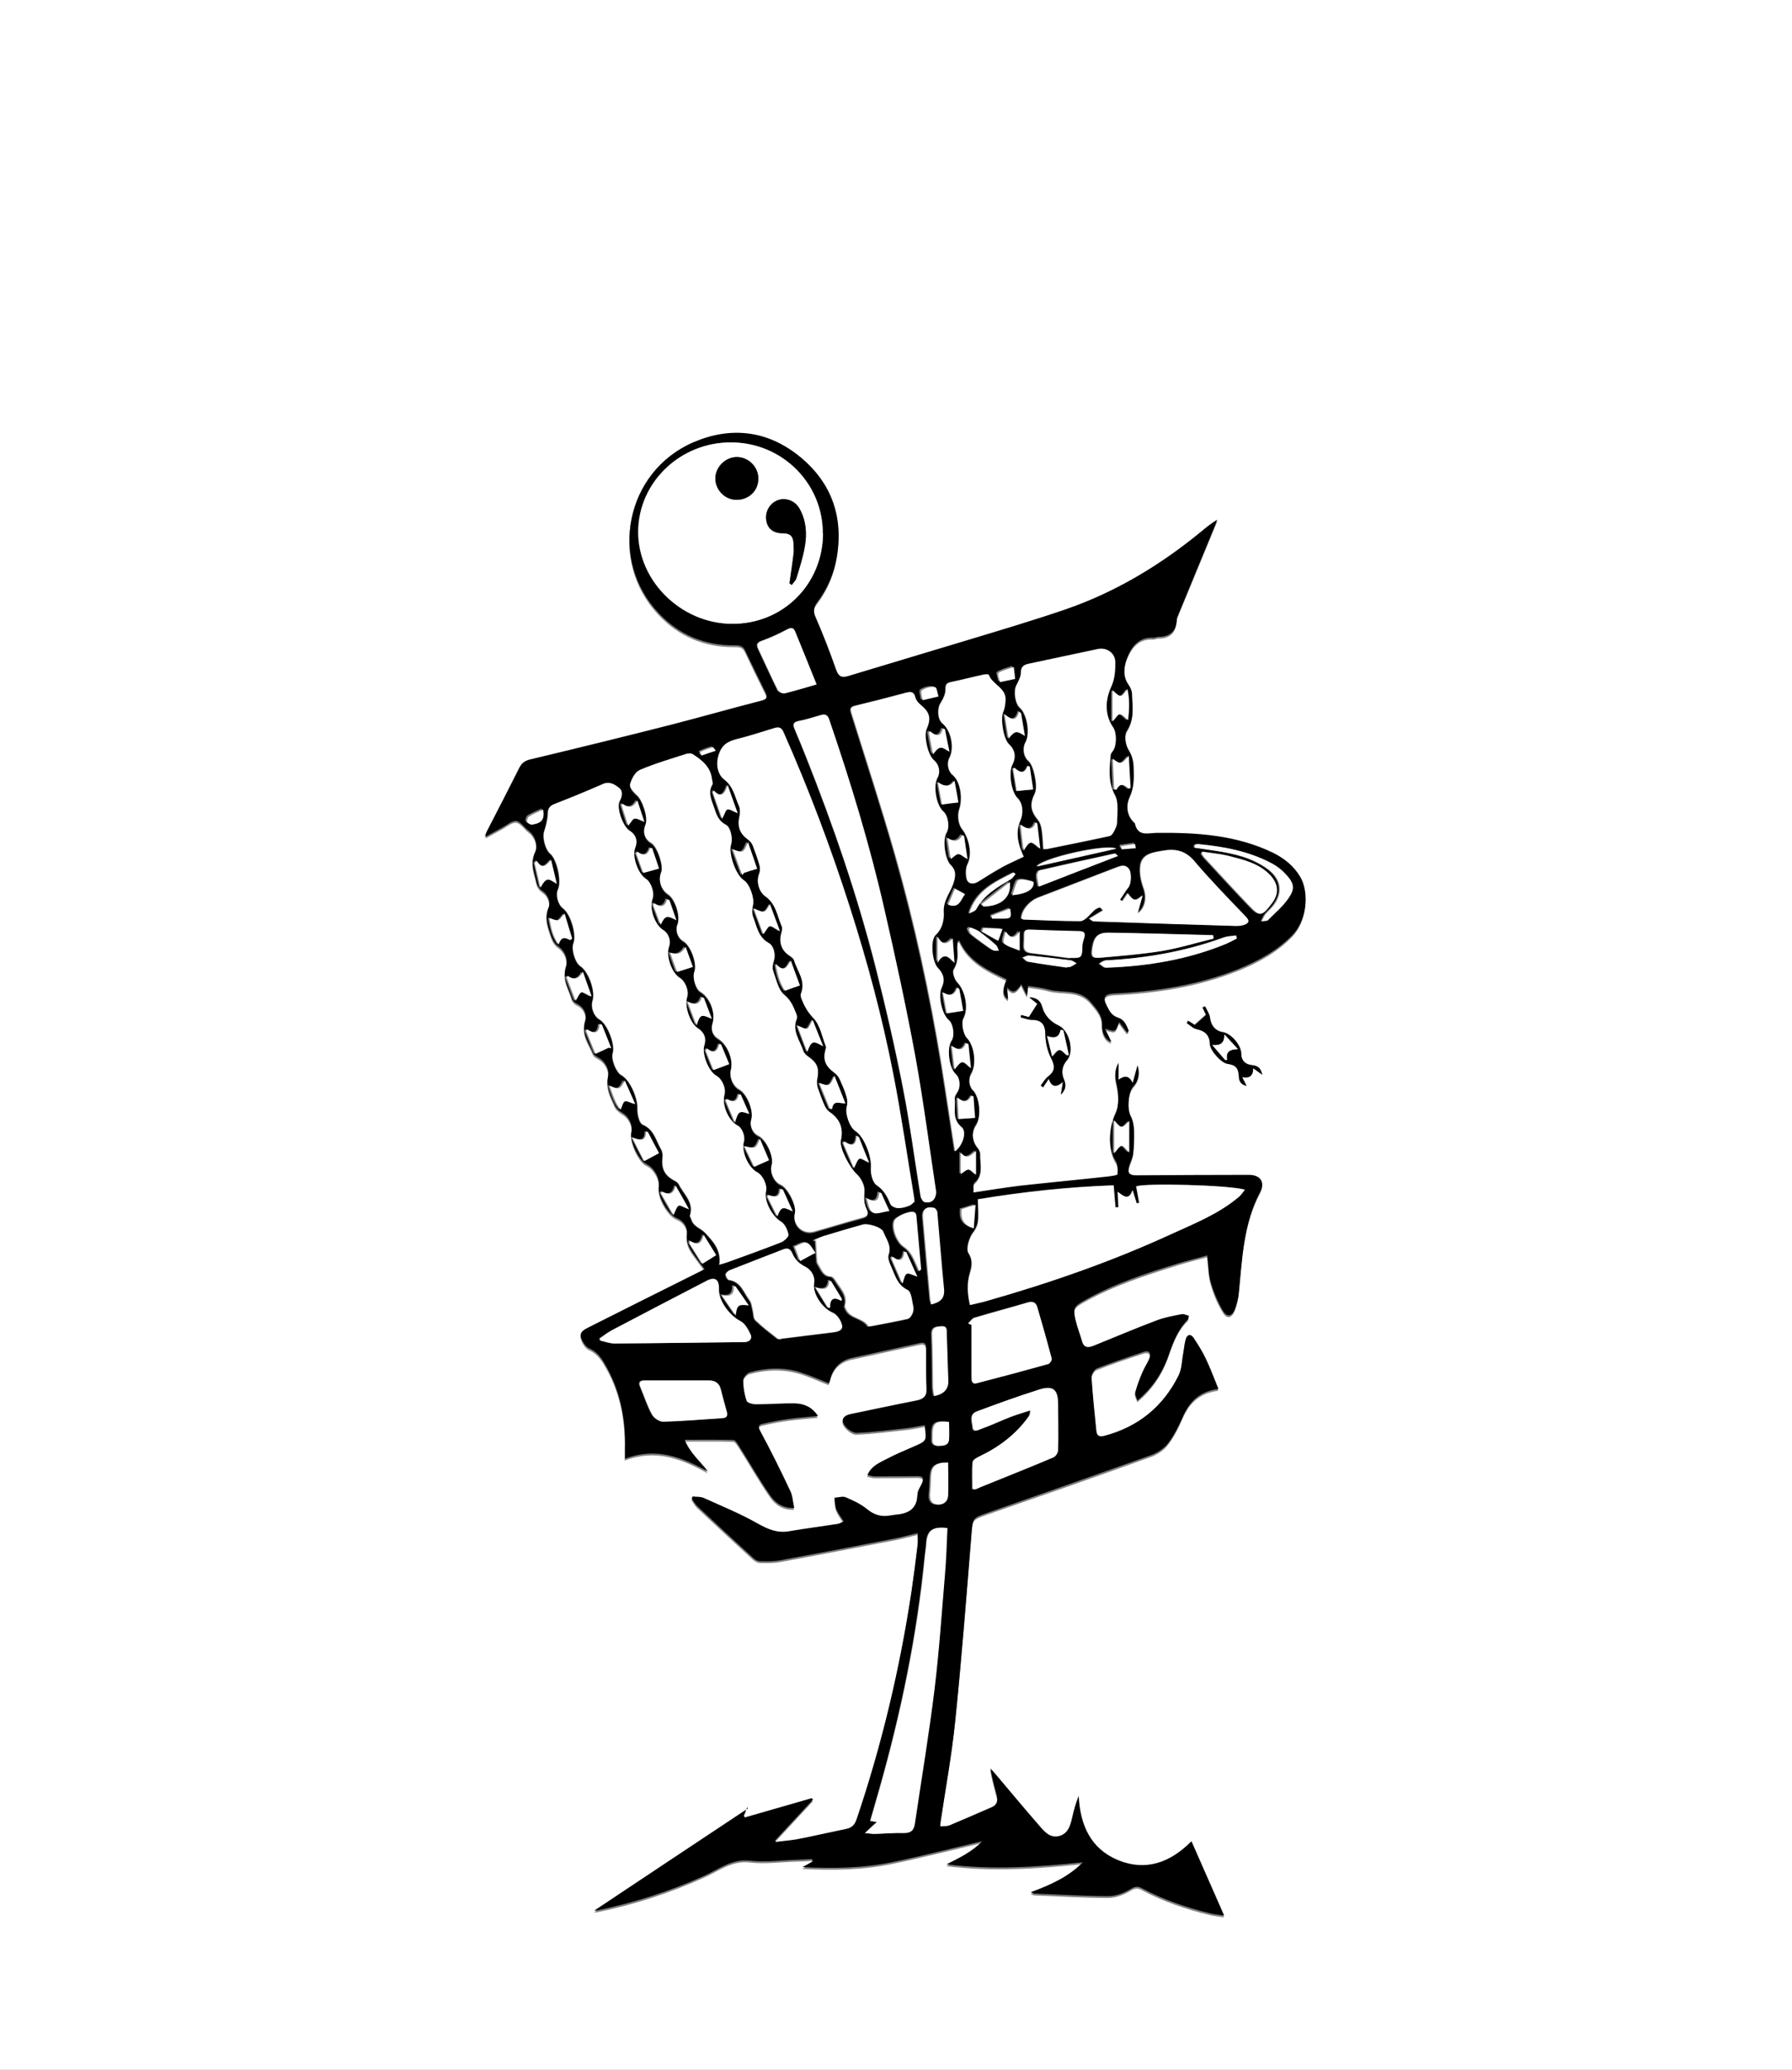 <?xml version="1.0" encoding="UTF-8"?>
<svg id="Layer_2" data-name="Layer 2" xmlns="http://www.w3.org/2000/svg" viewBox="0 0 78.36 90.48">
  <rect x="0" y="0" width="78.36" height="90.48" fill="#808080" stroke="none"/>
  <defs>
    <style>
      .cls-1, .cls-2 {
        stroke-width: 0px;
      }

      .cls-2 {
        fill: #fff;
      }
    </style>
  </defs>
  <g id="Layer_1-2" data-name="Layer 1">
    <g>
      <path class="cls-2" d="m78.36,90.48H0C0,60.32,0,30.16,0,0,26.12,0,52.24,0,78.36,0v90.48ZM21.2,36.59l.06.05c.23-.13.46-.25.69-.38.21-.11.43-.31.62-.29.19.02.35.28.54.43.32.24.4.67.28.93-.23.49-.03.89.06,1.32.03.14.13.29.25.37.28.18.37.52.28.73-.19.44-.03.81.09,1.19.06.18.16.39.31.49.34.23.45.63.36.9-.17.55.13.95.26,1.4.03.09.13.19.22.23.33.15.44.5.36.74-.18.57.16.96.34,1.41.03.08.13.15.22.19.33.18.5.54.44.82-.1.5.11.87.29,1.27.06.14.21.26.34.34.28.16.46.51.39.83-.08.39.32,1.26.66,1.41.33.15.59.62.54.97-.06.44.39,1.23.79,1.39.31.12.47.41.44.68-.04.34.07.59.24.83.17.24.35.47.53.72-.11.06-.24.12-.37.19-1.57.79-3.14,1.58-4.71,2.36-.18.09-.4.2-.32.44.06.18.19.4.35.47.31.14.5.37.66.64.69,1.14.94,2.4.91,3.72,0,.14,0,.28,0,.47,1.35-.52,2.51-.07,3.63.56-.34-.46-.79-.81-1.02-1.39.76,0,1.45-.01,2.13.01.09,0,.18.17.25.27.46.72.88,1.47,1.37,2.17.22.31.54.55,1.04.53-.06-.28-.08-.54-.18-.76-.42-.87-.85-1.74-1.3-2.59-.11-.21-.09-.28.11-.33.35-.08.7-.15,1.05-.2.42-.06.85-.09,1.36-.14-.28-.41-.64-.53-1.01-.55-.57-.02-1.13.04-1.7.04-.14,0-.38-.06-.41-.15-.1-.29-.15-.61-.15-.91,0-.12.17-.31.29-.34.73-.2,1.48-.22,2.21,0,.42.13.82.32,1.24.48.02-.06.04-.11.06-.16.12-.52.44-.84.96-.95.99-.22,1.98-.43,2.97-.65.22-.05.27.05.27.25,0,.57-.01,1.14.02,1.71.02.34-.11.48-.43.55-.97.19-1.94.41-2.91.6-.29.06-.42.23-.26.47.12.17.36.36.54.35.74-.03,1.48-.13,2.22-.21.26-.03.51-.08.76-.13.09.68.08.69-.47.93-.4.17-.8.34-1.18.54-.31.17-.67.29-.86.71.13.02.22.06.32.06.62,0,1.25,0,1.87-.01.23,0,.29.08.21.28-.07.18-.2.35-.21.52-.02.67-.44.85-1,.89-.07,0-.13.02-.2.03-.39.06-.71-.03-1.02-.29-.27-.22-.6-.37-.93-.51-.13-.06-.32,0-.48.02.02.17.02.35.08.5.07.18.2.34.32.54-.11.05-.18.1-.27.11-.7.11-1.41.19-2.12.32-.52.09-.93-.09-1.37-.34-.74-.42-1.54-.75-2.32-1.1-.16-.07-.35-.05-.52-.08-.01.03-.02.06-.04.09.08.11.15.25.25.34.81.76,1.63,1.52,2.45,2.27.08.07.19.12.29.13.29,0,.59.01.87-.04,1.69-.31,3.37-.64,5.05-.96.31-.06.62-.15.97-.23,0,.19.01.34,0,.48-.08.69-.17,1.37-.27,2.06-.52,3.39-1.3,6.71-2.4,9.96-.08.24-.2.38-.45.43-.73.15-1.46.31-2.19.46-.29.06-.6.08-.9.11,0-.02-.01-.05-.02-.07.55-.59,1.1-1.19,1.65-1.78-.02-.02-.04-.04-.06-.06-.97.28-1.95.56-2.92.84-.02-.03-.03-.06-.05-.09.05-.12.11-.24.16-.36,0,.02.02.04.02.06-2.25,1.5-4.5,2.99-6.71,4.46,0,0,.05,0,.1,0,1.63-.33,3.21-.84,4.73-1.53.63-.28,1.19-.74,1.98-.65.67.08,1.36-.02,2.04-.04.22,0,.45-.02.67-.03,0,.03.02.07.03.1-.15.08-.3.16-.45.25,1.33.07,2.66.05,3.95-.22,1.29-.27,2.58-.6,3.91-.91-.46.47-1.01.73-1.56,1.01,1.99.25,3.97.12,5.96-.09-.64.64-1.42.99-2.28,1.31.09.03.13.05.17.06,1.08.04,2.16.11,3.24.11.32,0,.68-.14.96-.31.2-.12.32-.13.5-.03.94.5,1.94.84,2.97,1.09.18.04.37.06.62.1-.49-1.12-.95-2.16-1.43-3.25-.94.94-2,1.33-3.2.83-1.21-.5-1.67-1.53-1.73-2.81-.13.31-.21.62-.28.92-.08.35-.18.72-.57.83-.41.12-.66-.2-.89-.47-.63-.73-1.24-1.46-1.86-2.19-.09-.1-.18-.2-.26-.29.07.42.18.81.28,1.19.05.21,0,.4-.22.5-.62.27-1.24.54-1.86.8-.11.05-.25.03-.4.04,0-.1.01-.16.02-.21.22-1.47.49-2.93.64-4.4.28-2.72.49-5.44.71-8.16.06-.71.03-.7.71-.94,2.39-.83,4.78-1.66,7.15-2.52.28-.1.57-.29.74-.52.27-.35.47-.75.64-1.15.29-.67.74-1.12,1.56-1.22-.19-.47-.35-.9-.55-1.32-.15-.32-.34-.62-.54-.92-.12-.18-.28-.15-.34.06-.06.2-.07.41-.11.62-.06.32-.06.68-.2.96-.68,1.38-1.77,2.26-3.26,2.65-.23.06-.32-.02-.34-.23-.07-.78-.16-1.55-.21-2.33,0-.13.12-.35.23-.39.68-.27,1.37-.5,2.07-.73.21-.07.31.07.24.26-.08.23-.23.43-.32.65-.12.28-.22.57-.31.87-.02.09.05.2.1.35.7-.59,1.12-1.27,1.39-2.06.18-.54.39-1.07.81-1.48.03-.03.03-.08.05-.16-.12-.03-.23-.09-.32-.07-.37.07-.74.14-1.09.27-.93.35-1.84.74-2.76,1.11-.24.1-.42.09-.51-.21-.09-.32-.22-.63-.29-.96-.1-.47-.05-.56.38-.8,1.29-.73,2.69-1.18,4.09-1.62.42-.13.85-.24,1.3-.36.05.43.05.83.16,1.2.12.43.3.86.54,1.24.17.28.39.22.51-.09.09-.23.15-.47.17-.71.15-1.51.2-3.04.94-4.43.22-.42-.01-.73-.49-.73-1.64,0-3.28,0-4.92.02-.26,0-.4-.06-.34-.33.05-.21.17-.4.19-.61.04-.34.06-.69.04-1.03,0-.21-.06-.44-.15-.63-.16-.31-.11-1.06.13-1.31.21-.22.29-.57.17-.9-.07.27-.13.48-.21.77-.17-.35-.37-.32-.62-.14v-.74c-.18.32-.16.61-.08.95.09.4.11.9-.05,1.25-.29.61-.34,1.54.01,2.1.1.15.1.38.08.57,0,.05-.26.09-.41.1-1.27.13-2.55.25-3.82.4-.67.08-1.34.19-2.07.3.01-.17-.03-.37.04-.43.41-.36.23-.83.25-1.25,0-.1-.06-.21-.13-.29-.24-.28-.26-.71-.04-1.03.22-.32.13-1.19-.15-1.47-.17-.17-.21-.54-.07-.76.24-.39.13-1.2-.19-1.52-.17-.17-.26-.7-.15-.9.24-.43.08-1.17-.26-1.52-.13-.14-.25-.49-.17-.61.19-.29.17-.56.16-.86,0-.11,0-.23.01-.34l.08-.03c.42.91,1.25,1.29,2.07,1.69-.21.46-.19.7.06.88-.01-.19-.02-.36-.04-.53.3.36.45.1.62-.13.08.16.14.29.25.5.02-.2.04-.3.05-.43.32.05.62.08.9.16.61.17,1.32-.06,1.84.55.26.31.5.57.49.98-.01.36.13.66.41.76-.09-.2-.19-.38-.28-.58.18.03.34.11.43.07.09-.05.12-.22.19-.36.12.16.23.31.34.45.03-.02.05-.04.08-.06-.08-.24-.2-.49-.46-.58-.27-.09-.38-.29-.49-.5-.2-.39-.11-.54.33-.56,1.85-.09,3.66-.37,5.39-1.06.88-.35,1.71-.8,2.39-1.5.66-.69.72-1.91.33-2.55-.29-.48-.7-.81-1.18-1.04-1.61-.79-3.34-.9-5.09-.87-.38,0-.82.18-.95-.4,0-.02-.03-.03-.04-.05-.36-.33-.34-.83-.19-1.15.21-.44.18-.85.17-1.29,0-.27-.06-.49-.22-.74-.14-.22-.19-.65-.07-.85.34-.53.23-1.07.22-1.62,0-.12-.06-.26-.14-.36-.27-.37-.21-.8-.09-1.15.19-.5.5-.97,1.18-.92.06,0,.13-.04.2-.04.52,0,.79-.25.81-.77,0-.08.04-.15.07-.22.53-1.28,1.05-2.55,1.58-3.83.04-.1.08-.2.12-.3-.28.16-.5.35-.72.53-1.78,1.47-3.73,2.64-5.92,3.39-1.4.48-2.82.9-4.24,1.33-1.75.53-3.5,1.05-5.25,1.58-.3.09-.43.03-.54-.28-.27-.78-.57-1.55-.9-2.3-.12-.28-.07-.45.09-.66.45-.6.73-1.27.85-2.01.28-1.79-.29-3.28-1.69-4.39-1.38-1.1-2.97-1.27-4.58-.58-2.98,1.28-3.75,5.14-1.51,7.49.88.93,2,1.4,3.29,1.39.2,0,.37,0,.47.22.29.62.59,1.23.89,1.83.11.22.06.31-.18.37-1.31.34-2.62.72-3.94,1.05-2.04.52-4.08,1.02-6.13,1.51-.24.06-.39.15-.51.37-.46.92-.94,1.82-1.4,2.74-.05.09-.07.2-.11.29Zm23.46,7.78s-.02.07-.03.11c.16.04.32.11.49.11.43,0,.58.21.59.63,0,.35.09.73.25,1.04.17.33.19.56-.11.79-.14.11-.23.27-.34.41.03.03.07.05.1.08.07-.11.15-.22.25-.37.12.34.3.42.62.13-.04.25-.06.41-.09.56.19-.2.26-.39.14-.65-.13-.3-.1-.6.13-.86.32-.37.09-1.3-.35-1.5-.36-.17-.63-.43-.74-.83-.07-.27-.27-.4-.56-.41.13.11.27.22.35.28-.14.22-.25.39-.37.58-.09-.03-.21-.06-.33-.09Zm10.52,2.61c-.06-.32-.22-.41-.45-.43-.3-.03-.47-.21-.47-.49,0-.37-.43-.89-.79-.95-.34-.05-.53-.3-.58-.65-.02-.17-.14-.32-.21-.48-.04.02-.07.04-.11.05.06.13.12.25.15.32-.18.16-.32.29-.49.44-.07-.04-.18-.11-.29-.18-.02.03-.04.07-.06.1.14.09.27.22.42.26.38.08.58.27.59.65,0,.29.5.84.77.87.36.05.48.18.5.56,0,.21.09.35.33.4-.06-.11-.11-.22-.19-.38.32.06.48-.06.48-.39.13.1.23.16.39.28Z"/>
      <path class="cls-1" d="m21.2,36.59c.03-.1.06-.2.11-.29.47-.91.94-1.82,1.4-2.74.11-.22.27-.32.51-.37,2.05-.49,4.09-.99,6.13-1.51,1.32-.34,2.62-.71,3.94-1.05.24-.06.29-.15.18-.37-.3-.61-.6-1.22-.89-1.83-.1-.22-.28-.22-.47-.22-1.3.01-2.41-.46-3.29-1.39-2.24-2.35-1.47-6.21,1.51-7.49,1.61-.69,3.19-.52,4.58.58,1.4,1.11,1.98,2.6,1.69,4.39-.12.74-.4,1.41-.85,2.01-.16.21-.21.39-.09.66.33.75.63,1.53.9,2.3.11.31.24.37.54.28,1.75-.53,3.5-1.05,5.25-1.58,1.42-.43,2.84-.85,4.24-1.33,2.18-.75,4.14-1.93,5.92-3.39.22-.18.44-.37.72-.53-.04.1-.08.2-.12.3-.53,1.28-1.05,2.55-1.58,3.83-.03.07-.06.15-.07.22-.02.52-.29.77-.81.77-.07,0-.13.04-.2.04-.67-.05-.99.42-1.18.92-.13.35-.18.78.09,1.15.07.1.13.24.14.36.01.55.13,1.09-.22,1.62-.13.2-.07.63.07.85.15.25.21.47.22.74.01.44.04.85-.17,1.29-.15.32-.17.81.19,1.15.02.01.04.03.04.05.13.58.58.4.95.4,1.75-.02,3.48.09,5.09.87.48.24.89.56,1.18,1.04.39.64.33,1.86-.33,2.55-.68.7-1.51,1.14-2.39,1.5-1.73.69-3.54.97-5.39,1.06-.45.02-.54.16-.33.56.11.22.21.41.49.5.26.08.37.34.46.58-.03.02-.05.04-.08.06-.11-.14-.22-.29-.34-.45-.07.14-.1.31-.19.36-.09.05-.25-.03-.43-.07.1.2.19.39.28.58-.28-.1-.42-.4-.41-.76.01-.41-.23-.67-.49-.98-.52-.61-1.23-.38-1.84-.55-.28-.08-.58-.11-.9-.16-.02.13-.03.23-.05.43-.11-.22-.17-.35-.25-.5-.17.23-.32.49-.62.13.01.17.02.34.04.53-.25-.19-.26-.43-.06-.88-.82-.39-1.66-.78-2.07-1.69l-.08.03c0,.11-.02.23-.01.34.02.3.03.57-.16.86-.08.12.03.47.17.61.33.35.49,1.1.26,1.52-.11.2-.02.73.15.9.32.32.43,1.13.19,1.52-.14.23-.1.6.07.76.29.28.38,1.14.15,1.47-.22.32-.19.75.04,1.03.07.08.13.2.13.29-.02.43.17.89-.25,1.25-.07.06-.03.26-.04.43.73-.11,1.4-.22,2.07-.3,1.27-.14,2.55-.26,3.82-.4.14-.02.4-.05.41-.1.02-.19.01-.42-.08-.57-.36-.56-.3-1.49-.01-2.1.17-.35.14-.85.05-1.25-.08-.34-.1-.64.08-.95v.74c.25-.18.45-.21.62.14.08-.3.14-.5.21-.77.12.34.04.69-.17.9-.24.25-.29,1-.13,1.31.1.19.14.42.15.63.01.34,0,.69-.04,1.03-.03.21-.15.4-.19.61-.06.27.08.33.34.33,1.64-.01,3.28-.02,4.92-.02.48,0,.71.31.49.73-.74,1.39-.79,2.92-.94,4.43-.02.24-.09.48-.17.71-.12.31-.34.37-.51.09-.23-.38-.41-.81-.54-1.24-.11-.37-.1-.77-.16-1.2-.45.13-.88.23-1.3.36-1.41.43-2.8.89-4.09,1.62-.43.24-.48.33-.38.8.07.32.2.64.29.96.08.3.26.31.51.21.92-.37,1.83-.76,2.76-1.11.35-.13.72-.2,1.09-.27.09-.02.2.04.32.07-.02.08-.03.13-.05.16-.41.42-.62.94-.81,1.48-.26.79-.69,1.47-1.39,2.06-.05-.15-.12-.26-.1-.35.08-.3.19-.59.31-.87.09-.22.24-.43.32-.65.07-.19-.02-.33-.24-.26-.69.23-1.39.47-2.07.73-.11.05-.24.26-.23.39.05.78.13,1.55.21,2.33.02.21.11.29.34.23,1.49-.39,2.58-1.28,3.26-2.65.14-.29.14-.64.2-.96.04-.21.05-.42.11-.62.06-.21.22-.24.34-.06.2.3.39.6.54.92.2.42.36.85.55,1.32-.82.1-1.27.55-1.56,1.22-.18.4-.38.81-.64,1.15-.18.23-.47.42-.74.52-2.38.85-4.77,1.69-7.15,2.52-.68.24-.65.23-.71.94-.22,2.72-.43,5.44-.71,8.16-.15,1.47-.42,2.93-.64,4.4,0,.05-.01.11-.02.21.15-.01.29,0,.4-.04.62-.26,1.24-.53,1.86-.8.23-.1.27-.28.22-.5-.1-.39-.21-.77-.28-1.19.09.1.18.19.26.29.62.73,1.23,1.47,1.86,2.19.23.27.48.58.89.47.4-.11.49-.48.57-.83.07-.31.15-.61.28-.92.06,1.28.53,2.32,1.73,2.81,1.2.49,2.27.11,3.2-.83.48,1.09.94,2.13,1.43,3.25-.24-.04-.43-.05-.62-.1-1.03-.25-2.03-.59-2.97-1.09-.18-.1-.3-.09-.5.03-.28.17-.64.31-.96.31-1.08,0-2.16-.07-3.24-.11-.04,0-.08-.03-.17-.06.86-.32,1.65-.67,2.28-1.31-1.99.21-3.97.34-5.96.09.55-.28,1.11-.54,1.56-1.01-1.33.31-2.61.64-3.91.91-1.3.27-2.62.29-3.95.22.15-.08.3-.16.45-.25,0-.03-.02-.07-.03-.1-.22.01-.45.02-.67.03-.68.02-1.37.12-2.04.04-.79-.09-1.35.36-1.98.65-1.52.69-3.1,1.19-4.73,1.53-.05.01-.11,0-.1,0,2.21-1.47,4.46-2.97,6.71-4.46,0-.02-.02-.04-.02-.06-.05.12-.11.24-.16.36.02.03.03.06.05.09.97-.28,1.95-.56,2.92-.84.02.02.04.04.06.06-.55.59-1.1,1.19-1.65,1.78,0,.02.01.05.02.07.3-.04.6-.06.9-.11.73-.14,1.46-.31,2.19-.46.25-.05.37-.19.45-.43,1.1-3.25,1.89-6.57,2.4-9.96.1-.68.19-1.37.27-2.06.02-.14,0-.28,0-.48-.35.08-.66.17-.97.23-1.68.33-3.37.65-5.05.96-.28.05-.58.05-.87.04-.1,0-.22-.06-.29-.13-.82-.75-1.64-1.51-2.45-2.27-.1-.09-.17-.23-.25-.34.01-.03.02-.06.04-.09.18.02.37,0,.52.08.78.35,1.58.68,2.32,1.1.45.25.85.43,1.37.34.7-.12,1.41-.21,2.12-.32.08-.01.16-.06.27-.11-.12-.2-.25-.36-.32-.54-.06-.15-.05-.33-.08-.5.16,0,.35-.07.48-.02.33.14.66.29.93.51.31.26.63.36,1.02.29.07-.01.13-.02.2-.03.56-.04.98-.22,1-.89,0-.18.14-.35.21-.52.08-.2.02-.28-.21-.28-.62.01-1.25.01-1.87.01-.09,0-.19-.03-.32-.06.18-.41.54-.54.86-.71.38-.2.79-.37,1.18-.54.55-.24.56-.24.47-.93-.25.04-.51.1-.76.13-.74.08-1.48.18-2.22.21-.18,0-.43-.18-.54-.35-.16-.23-.03-.41.26-.47.97-.2,1.94-.41,2.91-.6.31-.06.45-.21.43-.55-.03-.57-.02-1.14-.02-1.71,0-.2-.05-.3-.27-.25-.99.22-1.98.43-2.97.65-.52.11-.83.44-.96.95-.01.05-.03.1-.06.16-.42-.17-.83-.35-1.24-.48-.73-.23-1.48-.2-2.21,0-.12.03-.29.22-.29.34,0,.31.05.62.15.91.03.09.27.15.41.15.57,0,1.14-.05,1.7-.04.37.01.73.13,1.01.55-.5.05-.93.08-1.36.14-.35.05-.7.12-1.05.2-.2.04-.22.12-.11.33.46.85.89,1.72,1.3,2.59.11.22.12.48.18.76-.5.02-.82-.22-1.04-.53-.49-.7-.91-1.45-1.37-2.17-.07-.11-.16-.27-.25-.27-.69-.02-1.37-.01-2.13-.01.23.58.68.94,1.02,1.39-1.13-.63-2.28-1.08-3.63-.56,0-.19,0-.33,0-.47.03-1.32-.22-2.57-.91-3.72-.16-.27-.34-.5-.66-.64-.16-.07-.29-.29-.35-.47-.08-.24.14-.35.32-.44,1.57-.79,3.14-1.58,4.71-2.36.13-.06.25-.13.37-.19-.19-.25-.37-.48-.53-.72-.17-.25-.28-.49-.24-.83.03-.27-.13-.55-.44-.68-.4-.16-.86-.96-.79-1.39.05-.36-.21-.82-.54-.97-.34-.16-.75-1.02-.66-1.41.07-.31-.12-.67-.39-.83-.14-.08-.28-.2-.34-.34-.18-.4-.39-.77-.29-1.27.06-.28-.11-.64-.44-.82-.08-.05-.19-.11-.22-.19-.18-.45-.52-.84-.34-1.41.08-.24-.03-.59-.36-.74-.09-.04-.2-.14-.22-.23-.14-.45-.44-.85-.26-1.4.09-.28-.02-.67-.36-.9-.15-.1-.25-.31-.31-.49-.12-.38-.28-.75-.09-1.19.09-.21,0-.54-.28-.73-.12-.08-.22-.23-.25-.37-.09-.43-.29-.83-.06-1.32.12-.25.04-.68-.28-.93-.19-.14-.35-.4-.54-.43-.19-.02-.42.18-.62.29-.23.12-.46.25-.69.38l-.06-.05Zm10.25,18.7c.14-.04.26-.07.36-.11.77-.28,1.55-.56,2.32-.86.14-.06.35-.25.33-.34-.04-.21-.16-.46-.33-.57-.38-.23-.74-.89-.65-1.33.06-.26-.14-.69-.38-.82-.39-.21-.7-.92-.59-1.34.06-.22-.08-.6-.26-.7-.41-.21-.71-.89-.59-1.35.08-.28-.11-.71-.36-.84-.33-.18-.64-.95-.52-1.32.1-.31,0-.57-.28-.75-.34-.21-.61-.97-.47-1.36.09-.27-.08-.7-.33-.85-.35-.2-.61-.97-.46-1.36.09-.25-.02-.58-.25-.72-.38-.23-.62-.96-.47-1.38.09-.24-.07-.72-.29-.86-.35-.22-.62-.98-.47-1.36.12-.3.03-.58-.25-.75-.28-.17-.58-1.01-.43-1.29.12-.22.12-.46-.03-.58-.18-.13-.41-.3-.7-.17-.7.31-1.42.6-2.13.88-.21.08-.27.21-.28.43-.01.26-.08.52-.16.77-.08.26.05.79.27.97.29.24.5,1.2.34,1.55-.11.24,0,.67.21.83.34.25.61,1.15.46,1.54-.1.26.08.84.3.99.36.23.67,1.09.54,1.51-.09.3.05.68.31.83.34.2.69,1.09.57,1.47-.08.26.15.84.38.96.38.21.72,1.01.7,1.45-.01.24.07.65.23.71.51.22.58.7.81,1.09.05.09.07.21.06.32-.06.53.09.81.54,1.05.07.03.14.09.17.15.2.43.67.78.49,1.35-.02.05.04.12.06.19.09.31.41.38.59.57.35.37.73.77.63,1.41Zm-.29-21.05c-.02-.07-.03-.12-.03-.16-.07-.53-.44-.82-.85-1.07-.07-.04-.2-.03-.29,0-.68.22-1.37.42-2.02.7-.2.09-.36.39-.42.63-.03.12.16.34.3.46.24.2.5.99.38,1.28-.14.33-.05.63.25.81.26.16.54,1,.43,1.29-.13.34,0,.75.3.95.32.21.56.99.41,1.34-.1.24.02.57.26.71.33.18.62,1,.48,1.35-.09.24.06.74.26.86.42.24.68.92.54,1.38-.09.28,0,.53.25.68.39.23.67.91.55,1.36-.08.3.08.7.36.85.35.19.65.95.53,1.33-.08.26.06.58.3.69.36.17.71.93.59,1.3-.09.3.11.73.4.85.31.13.7.92.62,1.24-.13.51.33.96.85.81.7-.2,1.39-.42,2.08-.6.25-.07.31-.16.2-.39-.12-.24-.11-.49-.09-.77.02-.25-.15-.58-.35-.76-.27-.25-.76-1.12-.68-1.48.12-.53-.05-.92-.49-1.22-.1-.06-.18-.17-.22-.28-.11-.25-.21-.51-.3-.78-.04-.11-.05-.24-.03-.36.1-.5.01-.73-.41-1.02-.08-.05-.16-.14-.19-.23-.15-.46-.51-.88-.29-1.42.03-.06,0-.16-.03-.23-.12-.3-.23-.57-.52-.81-.26-.21-.35-.65-.47-1.01-.05-.13-.04-.31.01-.45.11-.32-.01-.68-.2-.79-.48-.27-.53-.75-.7-1.16-.06-.16-.05-.37,0-.54.06-.29-.15-.89-.4-1.05-.35-.23-.69-1.18-.56-1.59.08-.25-.02-.73-.23-.84-.32-.16-.41-.45-.51-.74-.12-.36-.29-.71-.06-1.06Zm8.83,18.28c0-.11-.01-.14-.01-.16-.3-1.8-.56-3.61-.91-5.4-.48-2.47-1.13-4.9-1.9-7.3-.83-2.6-1.8-5.15-2.9-7.65-.1-.22-.22-.24-.41-.18-.54.16-1.08.34-1.63.48-.4.1-.66.25-.8.7-.14.45,0,.87.24,1.06.41.32.47.76.65,1.16.05.12.06.29.03.42-.11.47,0,.77.36,1.05.09.06.17.16.21.25.11.29.21.58.3.88.03.11.03.25-.01.35-.16.4.02.83.26,1,.49.34.52.86.72,1.31.04.09,0,.22-.02.32-.11.39.02.75.35.96.08.05.19.12.21.21.14.48.53.9.3,1.46-.03.06,0,.16.03.23.12.32.27.58.52.84.3.31.38.83.55,1.26,0,.02-.02.06-.02.1-.12.46,0,.74.39,1.03.1.07.18.19.24.31.11.24.22.49.29.75.04.14.03.31,0,.45-.07.28.13.88.38,1.03.4.25.72,1.14.68,1.6-.02.26.07.64.25.77.33.22.47.51.61.84.04.09.21.16.32.16.16,0,.33-.04.49-.1.11-.04.19-.15.25-.19Zm-4.02-29.2c.01-2.19-1.78-3.97-4.01-3.98-2.22,0-4.05,1.75-4.06,3.9-.01,2.15,1.87,4.01,4.09,4.03,2.22.02,3.97-1.72,3.99-3.95Zm6.78,29.11c0,.34.03.65,0,.96-.02.17-.11.36-.22.5-.15.19-.32.69-.19.89.19.29.15.57.06.86-.14.46-.11.91,0,1.4.24-.06.46-.1.67-.16,2.78-.78,5.5-1.73,8.13-2.94,1.03-.47,2.09-.9,2.97-1.64.09-.08.16-.19.25-.3-.67-.2-4.43-.3-4.75-.14.04.24.09.48.13.71-.04,0-.07.02-.11.03-.06-.19-.12-.39-.18-.58-.16.48-.4.26-.65.07.01.26.02.47.03.68-.04,0-.09,0-.13,0-.02-.3-.05-.6-.08-.96-1.97.07-3.94.28-5.93.61Zm2.86-15.3c.07,0,.11,0,.15,0,.92-.19,1.83-.37,2.75-.57.07-.02.14-.12.18-.19.06-.13.14-.27.14-.4,0-.4.08-.86-.09-1.18-.32-.59-.24-1.17-.19-1.78,0-.05.05-.1.08-.14.19-.24.19-.81.03-1.05-.39-.56-.34-1.21-.1-1.75.17-.39.19-.74.19-1.11,0-.4-.37-.65-.76-.57-1,.21-2,.44-3.01.64-.22.05-.35.11-.35.38,0,.19-.11.38-.2.56-.13.25-.05.8.15.98.32.28.46,1.13.25,1.51-.14.26-.08.63.13.82.24.2.42,1.13.28,1.41-.24.48-.19.77.15,1.19.09.11.13.28.15.43.04.27.04.55.07.84Zm-3.87,13.19c.33-.26.51-.85.27-1.05-.44-.36-.25-.82-.3-1.24-.01-.09.06-.21.12-.29.15-.21.12-.61-.07-.78-.29-.27-.4-1.13-.19-1.46.15-.22.08-.74-.12-.91-.3-.25-.47-1.07-.31-1.41.15-.32.1-.6-.16-.86-.25-.25-.35-1.21-.1-1.45.31-.28.38-.67.35-1-.03-.49.27-.82.41-1.22.11-.32.15-.59-.1-.83-.26-.25-.37-1.12-.19-1.41.15-.24.08-.75-.14-.94-.3-.27-.45-1.09-.26-1.45.14-.28.08-.6-.16-.8-.26-.22-.45-1.03-.31-1.34.21-.49.14-.75-.26-1.07-.1-.08-.21-.2-.23-.32-.05-.25-.18-.26-.39-.21-.74.2-1.49.39-2.23.57-.21.05-.23.13-.17.33.64,2.05,1.31,4.09,1.9,6.16.86,3.03,1.53,6.11,2.04,9.22.2,1.24.38,2.49.58,3.76Zm-.82,1.79c-.3-1.99-.56-4-.92-5.98-.39-2.15-.86-4.28-1.35-6.41-.64-2.8-1.49-5.55-2.41-8.28-.07-.2-.17-.24-.35-.19-.32.09-.64.2-.97.26-.27.05-.27.17-.18.37.18.42.35.84.52,1.27,1.18,2.98,2.22,6,3.01,9.1.45,1.77.86,3.55,1.21,5.35.31,1.55.51,3.12.76,4.68.02.1.1.25.17.26.32.07.49-.11.51-.44Zm3.83-14.66c-.25-.53-.39-1.06-.15-1.59.14-.31.12-.75-.13-.99-.28-.27-.4-1.13-.21-1.47.17-.31.11-.63-.15-.87-.25-.23-.4-1.11-.26-1.42.07-.15.09-.32.1-.49.04-.56-.58-.69-.73-1.13-.01-.03-.17-.02-.25,0-.47.1-.93.23-1.4.32-.21.04-.25.13-.24.34,0,.19-.1.4-.21.57-.16.24-.14.73.08.9.38.31.53,1.08.3,1.51-.12.23-.06.58.13.73.37.3.46,1.06.3,1.52-.09.25-.04.65.12.85.31.39.46,1.1.25,1.53-.09.18-.09.43-.05.63.05.25.29.28.51.14.35-.22.7-.44,1.06-.64.31-.17.63-.31.93-.45Zm-.11,2.7s.06.04.09.04c.82.03,1.65.06,2.47.07.11,0,.25-.11.34-.2.17-.16.3-.37.54-.4.04.04.08.09.12.13l-.6.36c.12.1.16.12.19.12,2.07.07,4.15.13,6.22.2.11,0,.23,0,.33-.04.21-.07.3-.16.1-.37-.77-.81-1.55-1.6-2.27-2.45-.39-.46-.84-.52-1.34-.43-.4.07-.91.12-.99.63-.05.33.03.7.14,1.02.14.39.08.85-.27,1.09.08-.27.15-.53.22-.79-.3.27-.39.26-.65-.09-.08.12-.16.23-.24.35-.03-.02-.07-.04-.1-.07.12-.18.23-.37.37-.54.12-.15.15-.64.01-.82-.15-.19-.33-.12-.52-.05-1.14.44-2.29.88-3.43,1.32-.39.15-.74.57-.74.91Zm-6.84,39.98c.21.02.31.04.42.04.42-.01.85-.06,1.27-.04.33.01.45-.13.5-.43.28-1.96.61-3.92.86-5.89.2-1.65.32-3.31.45-4.96.06-.68.07-1.37.11-2.05-.65-.08-.89.11-.92.66-.01.18-.04.35-.06.53-.34,3.47-1.04,6.87-1.99,10.22-.13.46-.26.91-.4,1.39.12.02.2.03.29.05-.16.15-.3.28-.52.48Zm-2.28-25.91s.07.03.11.05c.02.28.03.56.05.84,0,.06.02.13.05.18.15.22.22.52.57.54.08,0,.16.11.21.2.2.33.53.62.39,1.08-.01.04.03.1.05.15.19.41.73.36.97.73.01.02.11,0,.16,0,.52-.1,1.05-.19,1.57-.31.08-.02.15-.12.19-.2.04-.1.07-.22.05-.32-.06-.26-.08-.66-.25-.74-.44-.23-.54-.63-.71-1-.07-.17-.17-.39-.12-.54.15-.4-.11-.69-.23-1-.07-.2-.68-.39-.91-.32-.57.16-1.13.33-1.7.5-.16.05-.32.12-.47.19Zm-1.4,4.32c.76-.09,1.51-.19,2.26-.28.21-.03.47-.08.41-.32-.05-.21-.23-.46-.41-.54-.42-.18-.88-.82-.81-1.27.05-.34-.15-.62-.39-.74-.28-.14-.44-.32-.56-.58-.08-.18-.2-.26-.39-.18-.79.31-1.58.61-2.36.92-.07.03-.17.12-.16.18,0,.09.09.23.15.24.52.07.64.55.89.88.09.11.1.29.14.43.04.15.03.35.12.45.3.29.63.54.96.8.04.03.11.02.15.03Zm-7.92-.03s.01.06.02.09c.21.05.42.13.63.13,1.89-.01,3.79-.04,5.68-.06.22,0,.34-.16.27-.32-.1-.23-.25-.5-.45-.6-.47-.23-.96-.88-.94-1.4.01-.42-.16-.55-.53-.36-1.38.72-2.76,1.44-4.14,2.16-.19.1-.36.24-.54.36Zm16.3,6.59c.06.01.1.03.13.02.07-.02.14-.06.21-.09,1.07-.44,2.14-.86,3.21-1.31.09-.04.19-.2.19-.31.01-.67,0-1.34,0-2,0-.64-.21-.84-.82-.65-.92.29-1.83.62-2.74.96-.33.12-.19.45-.17.68.02.26.26.12.37.08.45-.16.88-.37,1.33-.54.27-.1.54-.18.82-.27,0,.15-.03.22-.08.28-.56.78-1.3,1.33-2.16,1.74-.11.05-.27.15-.28.24-.03.39-.01.79-.01,1.19Zm-.18-7.25s.1.04.15.06c0,.76,0,1.52,0,2.27,0,.15,0,.33.22.28,1.05-.27,2.09-.55,3.13-.84.07-.02.17-.17.15-.24-.2-.75-.41-1.5-.63-2.25-.06-.21-.19-.27-.41-.2-.78.23-1.57.44-2.34.67-.1.03-.18.16-.26.24Zm-12.71,2.49h0c-.48,0-.96,0-1.44,0-.22,0-.28.09-.19.29.17.4.3.82.51,1.2.08.15.32.32.48.31.86-.02,1.71-.09,2.56-.15.21-.01.27-.1.22-.3-.09-.32-.18-.64-.26-.97-.07-.27-.24-.38-.51-.38-.46,0-.91,0-1.37,0Zm6.07-30.42c-.32-.8-.63-1.56-.94-2.32-.07-.18-.18-.17-.35-.08-.35.18-.72.35-1.09.49-.23.08-.25.18-.16.37.28.59.55,1.19.84,1.78.04.09.22.18.31.15.45-.11.9-.25,1.39-.39Zm16.86,7.31s-.02.06-.04.1c.04.06.08.12.13.18.64.69,1.28,1.39,1.93,2.07.5.52.57.5,1.01-.08.32-.42.29-.84-.07-1.23-.5-.53-1.18-.69-1.84-.85-.37-.09-.75-.13-1.13-.18Zm.49,3.81c0-.05-.02-.1-.02-.15-1.53-.04-3.07-.09-4.6-.11-.44,0-.6.2-.67.63-.07.42-.02.5.39.46.88-.08,1.77-.14,2.65-.29.76-.13,1.5-.35,2.25-.54Zm-6.29.85c.43-.02.54.08.55-.47,0-.13.04-.27.08-.39.09-.25-.02-.31-.26-.31-.58,0-1.16-.03-1.73-.05-.77-.02-.6-.08-.64.62-.02.25.07.36.32.39.56.06,1.12.14,1.68.22Zm-6.05,15.14c.42-.1.59-.28.55-.69-.11-1.1-.19-2.21-.29-3.32,0-.08-.09-.19-.15-.21-.33-.08-.51.08-.48.42.1,1.16.2,2.33.31,3.49,0,.1.04.19.06.31Zm13.35-16s-.03-.09-.04-.13c-.18.03-.36.03-.53.09-1.67.6-3.39.91-5.16,1-.1,0-.19.09-.28.14.1.06.2.18.3.18,1.8-.06,3.57-.35,5.24-1.04.16-.07.31-.15.46-.23Zm-13.24,19.99q.64-.11.62-.68c-.02-.68-.04-1.36-.07-2.04,0-.15.03-.35-.21-.33-.21.02-.44.01-.43.36.03.77.03,1.54.04,2.3,0,.12.03.24.05.38Zm11.4-24.08s0,.08-.01.11c.32.04.64.08.96.14.79.13,1.57.31,2.24.79.62.45.7,1.08.2,1.66-.09.11-.21.2-.3.32-.06.07-.09.17-.17.31.14-.02.23,0,.27-.05.3-.3.64-.59.89-.94.32-.44.28-.67-.1-1.07-.17-.18-.38-.35-.6-.47-1.01-.55-2.11-.74-3.24-.85-.05,0-.1.02-.14.04Zm-12.05,18.63c.05-.05.07-.07.07-.08-.07-.79-.13-1.57-.21-2.36,0-.05-.04-.11-.09-.13-.18-.09-.81.19-.87.38-.11.34.13.93.42,1.13.14.09.26.24.35.38.13.21.21.45.32.69Zm8.68-18.15c-.09-.08-.1-.11-.12-.11-1.11.24-2.21.48-3.31.74-.05.01-.11.14-.11.21,0,.15.04.3.08.5,1.15-.45,2.29-.88,3.46-1.34Zm-7.43,26.52c-.55,0-.73.16-.75.64-.01.24-.02.49-.04.73-.03.26.05.45.34.47.27.02.43-.15.45-.39.03-.47,0-.95,0-1.44Zm7.19-30.78c.02.44.04.88.06,1.33.03.01.07.03.1.04.16-.33.35-.24.54-.05.03-.01.06-.03.08-.04-.02-.44-.05-.88-.08-1.4-.33.39-.36.39-.71.12Zm.73,17.22v-1.38c-.32.35-.34.35-.66-.03v1.45c.13-.14.21-.3.33-.33.07-.02.19.16.33.29Zm-14.8-8.39c-.16.29-.28.54-.66.14.07.52.21.9.41,1.18.24-.08.41-.14.65-.23-.12-.33-.26-.71-.4-1.09Zm14.07-10.44c.14-.15.23-.32.32-.32.11,0,.22.15.36.26.05-.44.08-.87-.03-1.36-.28.38-.29.39-.65.05v1.38Zm-15.95,5.23c-.19.49-.24.51-.67.32.14.38.28.76.42,1.14.02-.03.05-.07.07-.1.17-.05.35-.11.58-.18-.11-.33-.25-.72-.41-1.19Zm3.13,10.55c.15.38.3.75.46,1.13.04,0,.07.01.11.02.04-.39.3-.26.58-.24-.17-.42-.31-.78-.48-1.21-.21.45-.23.46-.66.31Zm5.67,14.82c-.6-.06-.73.05-.72.58,0,.06,0,.11,0,.17-.02.19.06.31.26.3.19,0,.44,0,.46-.27.03-.26,0-.52,0-.78Zm-16.55-21.07l.07-.06c-.11-.35-.22-.71-.33-1.09-.13.14-.2.28-.29.29-.1.02-.23-.05-.38-.1.08.4.14.77.41,1.16.11-.37.31-.31.52-.19Zm1.65,4.71s.08.01.12.02c-.14-.34-.27-.69-.41-1.03-.03,0-.07-.01-.1-.02-.03.44-.26.41-.54.23-.02.02-.03.05-.05.07.15.35.29.7.41,1,.23-.11.4-.18.56-.26Zm2.23,4.6c-.15-.28-.32-.61-.49-.93-.03,0-.06,0-.09,0,0,.42-.23.39-.6.24.22.44.39.77.53,1.04.24-.13.4-.22.65-.35Zm2.49,4.45c-.16-.26-.36-.58-.55-.89-.09.36-.23.5-.6.26,0,.04-.01.08-.02.12.2.31.4.63.56.89.24-.15.39-.24.61-.38Zm.26-19.05c.11-.21.15-.4.24-.42.11-.02.25.08.45.16-.14-.41-.27-.77-.44-1.23-.14.42-.3.57-.6.24-.02.03-.03.05-.05.08.13.37.26.74.41,1.17Zm8.54,20c-.17-.38-.33-.73-.49-1.09-.03,0-.06,0-.09,0-.04.37-.2.45-.5.21l-.06.07c.15.36.31.72.48,1.11.08-.2.11-.39.19-.43.09-.04.25.06.47.12Zm-4.11-10.07c-.15-.37-.3-.74-.46-1.15-.11.18-.16.34-.25.38-.09.03-.22-.06-.43-.14.16.42.3.79.44,1.16.17-.49.25-.51.7-.25Zm-2.33-6.2c-.22.4-.23.4-.71.19.16.42.29.77.42,1.13.12-.16.19-.34.29-.35.11-.01.24.11.44.22-.16-.44-.3-.81-.44-1.18Zm3.26,10.37l-.06.06c.15.36.3.72.47,1.1.11-.19.15-.37.24-.41.08-.03.23.08.43.17-.16-.41-.31-.77-.45-1.12l-.1-.06c-.03.5-.26.43-.53.25Zm7.44-16.33l-.06.05c.06.35.12.7.16.97.28-.03.48-.05.72-.07-.05-.32-.1-.66-.15-1-.03-.01-.06-.02-.09-.03-.14.39-.35.27-.57.09Zm4.45,3.53c-.44-.22-3.23.41-3.47.78,1.15-.26,2.29-.51,3.47-.78Zm-6.7,7.09c-.05-.29-.11-.62-.17-.95-.03-.02-.06-.05-.09-.07-.13.37-.33.39-.63.21.06.32.12.65.17.92.28-.04.47-.07.72-.11Zm4.55-1.89s0-.01,0-.02c.04,0,.1.01.13,0,.1-.05.19-.11.28-.16-.09-.05-.17-.12-.26-.13-.6-.08-1.21-.15-1.81-.21-.09,0-.19.06-.28.09.08.06.15.16.23.18.57.1,1.14.17,1.71.26Zm-5.48-7.13c.28-.04.48-.06.72-.09-.06-.3-.12-.63-.17-.95-.2.28-.41.27-.73.06.07.41.13.72.18.98Zm1.18,4.77c.11-.06.27-.1.32-.19.34-.63.92-.97,1.51-1.31.09-.05.14-.15.21-.23l-.08-.07c-.8.41-1.65.78-1.95,1.8Zm-16.52,3.62c-.14-.39-.26-.73-.38-1.07-.17.31-.37.38-.66.18-.02.02-.03.05-.05.07.13.34.26.68.39,1.02.11-.17.16-.33.26-.37.08-.03.22.08.43.18Zm16.01,4.42c.02.33.03.66.05.94.26-.02.45-.03.72-.05-.02-.28-.05-.61-.07-.94-.03-.01-.06-.02-.09-.03-.16.31-.35.29-.61.08Zm-18.4-10.35s-.06.06-.08.09c.08.36.16.72.25,1.08.24-.43.31-.45.72-.17-.08-.35-.17-.7-.25-1.05-.22.25-.37.45-.63.04Zm6.67,15.24c-.23-.39-.41-.73-.6-1.06-.08.41-.29.43-.59.27-.02.02-.03.05-.05.07.18.32.36.64.55.96.1-.19.13-.36.23-.41.07-.04.22.07.46.16Zm-3.51-5.43c.15.42.25.77.49,1.06.08-.15.11-.32.19-.36.09-.04.24.06.45.12-.17-.38-.32-.71-.46-1.04-.19.4-.25.42-.68.22Zm5.92,2.66c.17.35.31.65.43.9.25-.11.42-.19.65-.29-.11-.25-.24-.56-.4-.94-.19.44-.2.44-.67.33Zm-3.27-8.47c.11.31.22.61.31.85.27-.09.46-.15.69-.22-.1-.28-.21-.58-.32-.88-.17.31-.37.36-.69.25Zm1.64,4.2s-.04.06-.06.09c.12.3.24.6.34.85.26-.09.44-.16.69-.26-.12-.28-.24-.58-.36-.87-.03,0-.06,0-.08,0-.07.31-.22.43-.52.19Zm-3.04-8.6s-.04.05-.06.07c.11.3.22.61.31.85.27-.07.45-.12.69-.19-.09-.28-.2-.58-.3-.89-.03,0-.06,0-.09-.01-.1.32-.29.36-.54.17Zm16.87-.05c.28-.45.32-.46.73-.08-.05-.43-.09-.77-.13-1.11-.02-.02-.05-.03-.07-.05-.14.38-.37.3-.66.1.05.4.09.73.13,1.14Zm-12.01,19.87c-.2-.28-.4-.56-.59-.85-.03,0-.06,0-.08,0,.02.41-.18.45-.52.39l.61.89c.06-.45.11-.49.58-.44Zm12.08-24.89c-.06-.33-.11-.67-.17-1-.03-.03-.06-.05-.09-.08-.1.43-.31.4-.63.12.07.43.12.75.17,1.07.29-.35.35-.36.73-.11Zm-3.51-.3s-.07-.02-.1-.03c-.1.39-.31.32-.55.12-.02.02-.04.04-.06.06.06.32.12.63.18.95.26-.36.36-.37.72-.11-.07-.33-.13-.66-.2-.99Zm.25,5.66c.13-.09.23-.22.33-.21.11,0,.22.12.4.22-.05-.36-.1-.69-.15-1.01-.03-.01-.05-.02-.08-.04-.17.3-.37.31-.65.12.05.32.1.64.14.91Zm.78,8.11s-.07-.03-.1-.04c-.15.35-.35.31-.62.12.04.32.07.65.12,1.04.32-.42.35-.42.72-.06-.04-.4-.08-.73-.11-1.05Zm-.33,4.74v.94c.14-.08.24-.2.34-.2.1,0,.19.13.33.23v-1.05c-.23.2-.41.4-.66.08Zm-7.78,1.62s-.08-.02-.11-.02c-.02.4-.25.36-.51.26-.02.03-.04.05-.05.08.14.29.29.57.43.86.16-.42.22-.45.68-.22-.17-.37-.3-.66-.43-.95Zm-4.97-12.67s-.07-.02-.1-.03c-.09.36-.3.34-.56.17l-.05.07c.11.29.22.58.33.87.2-.4.26-.42.69-.2-.1-.3-.21-.59-.31-.89Zm2.55,8.72s-.05.04-.08.06c.12.3.25.59.41.97.16-.52.2-.53.63-.38-.13-.29-.25-.57-.38-.86-.03,0-.06,0-.09.01-.06.34-.25.34-.49.2Zm9.18-7.12v1.14c.21-.37.42-.38.74.01-.03-.42-.05-.72-.08-1.08-.25.28-.45.32-.66-.08Zm-10.22,2.69s-.06-.02-.09-.04c-.09.31-.27.38-.63.19.15.39.26.68.4,1.05.17-.49.19-.5.67-.29-.13-.34-.24-.63-.35-.92Zm5.42,13.53s.07,0,.11,0c-.02-.38.13-.5.49-.3l.03-.08c-.16-.26-.32-.53-.48-.79h-.08c-.02.35-.21.42-.6.28.22.36.38.62.54.88Zm-8.97-22.02s-.03.04-.05.06c.09.29.19.59.29.9.13-.15.2-.3.28-.31.11-.02.24.07.43.14-.11-.34-.21-.64-.31-.94-.17.32-.37.35-.64.15Zm15.7,4.38l.07.1c.77,0,1.24-.4,1.16-1.07-.44.34-.83.65-1.23.96Zm-4.04,13.42c-.14-.31-.25-.55-.36-.79-.03,0-.06-.02-.09-.03-.03.45-.24.42-.55.25.06.24.11.54.27.63.15.09.43-.03.72-.07Zm3.15-.08c-.03.35,0,.68.53.84.03-.36.05-.69.08-1.03-.24.08-.41.13-.61.19Zm-6.39,1.91c-.11-.14-.21-.39-.37-.44-.14-.05-.36.11-.54.17.09.22.17.44.24.63.25-.13.43-.23.67-.36Zm6.76-14.23l-.07.09c.04.08.07.18.13.23.3.24.61.46.93.68.06.04.18.01.26.02-.04-.09-.06-.2-.13-.25-.24-.21-.49-.41-.74-.6-.11-.08-.26-.11-.39-.17Zm1.85-1.41c.71-.08.96-.27.94-.59-.17-.04-.33-.09-.48-.1-.08,0-.21.03-.24.08-.09.17-.13.37-.21.6Zm.33,2.43v-.86c-.24.39-.42.3-.61.02-.05.19-.15.44-.07.52.16.15.41.2.68.32Zm-3.56-11.12c-.04-.11-.07-.4-.15-.41-.19-.03-.42.03-.58.14-.07.05.02.31.03.43.25-.06.43-.1.69-.16Zm2.69-.64c.25-.05.43-.09.67-.14-.01-.12-.03-.28-.06-.52-.26.09-.49.14-.67.26-.05.04.04.29.06.39Zm-19.97,5.57c-.22.11-.43.19-.61.3-.06.04-.11.18-.09.24.02.06.15.13.22.12.41-.07.56-.21.48-.67Zm19.26,5.19c-.02.06-.04.11-.07.17.24.13.47.27.71.4.05-.15.11-.31.19-.52-.32-.02-.57-.03-.83-.04Zm-.8-1.48c-.18-.1-.32-.17-.44-.24-.1.24-.2.47-.3.7.48.2.55-.21.74-.46Zm1.16.94s.01.08.02.13c.17,0,.34,0,.51,0,.32,0,.36-.06.28-.44-.27.11-.54.21-.81.31Zm-12.06-7.21s-.09-.16-.13-.15c-.19.04-.37.12-.55.2,0,0,.04.15.05.16.23-.07.4-.13.63-.21Zm18.37,4.25c0-.06-.02-.12-.03-.19-.21.03-.41.06-.62.09,0,.05.01.1.02.14.21-.02.42-.03.63-.05Z"/>
      <path class="cls-1" d="m44.66,44.37c.12.03.24.07.33.09.12-.19.23-.36.37-.58-.08-.07-.22-.18-.35-.28.29,0,.49.13.56.41.11.4.39.67.74.83.44.21.68,1.13.35,1.5-.23.26-.26.56-.13.86.11.26.05.46-.14.65.02-.16.05-.31.09-.56-.32.28-.51.2-.62-.13-.1.15-.18.26-.25.37-.03-.03-.07-.05-.1-.08.11-.14.2-.31.34-.41.3-.23.28-.46.11-.79-.16-.31-.24-.69-.25-1.04,0-.42-.16-.63-.59-.63-.16,0-.32-.07-.49-.11.01-.04.02-.07.03-.11Zm1.34,1.81c.12-.11.22-.27.32-.28.11,0,.22.15.32.23.03,0,.06,0,.09-.01-.08-.36-.16-.72-.24-1.08-.04,0-.08-.01-.12-.02-.07.34-.27.39-.59.27.08.33.15.61.22.89Z"/>
      <path class="cls-1" d="m55.19,46.98c-.16-.12-.26-.19-.39-.28,0,.33-.16.45-.48.39.08.16.14.27.19.38-.23-.04-.32-.19-.33-.4-.02-.38-.14-.51-.5-.56-.28-.04-.76-.59-.77-.87-.01-.38-.21-.57-.59-.65-.15-.03-.28-.17-.42-.26.02-.03.04-.07.06-.1.11.07.22.13.29.18.17-.15.31-.28.49-.44-.03-.06-.09-.19-.15-.32.04-.02.07-.04.11-.05.07.16.19.31.21.48.04.35.24.6.58.65.36.06.8.58.79.95,0,.27.17.46.47.49.23.02.39.1.45.43Zm-1.61-.64s.06,0,.08,0c-.07-.38.13-.46.47-.47-.17-.19-.34-.37-.59-.64,0,.39-.18.49-.53.46.23.27.4.46.57.66Z"/>
      <path class="cls-2" d="m31.46,55.29c.1-.64-.28-1.04-.63-1.41-.18-.19-.5-.26-.59-.57-.02-.06-.08-.14-.06-.19.18-.58-.28-.92-.49-1.35-.03-.06-.11-.12-.17-.15-.45-.23-.6-.52-.54-1.05.01-.1-.01-.23-.06-.32-.23-.39-.3-.87-.81-1.09-.15-.07-.24-.47-.23-.71.02-.44-.32-1.25-.7-1.45-.23-.13-.46-.7-.38-.96.12-.38-.23-1.27-.57-1.47-.26-.15-.4-.53-.31-.83.13-.42-.18-1.28-.54-1.51-.22-.14-.4-.73-.3-.99.15-.39-.12-1.29-.46-1.54-.22-.16-.33-.59-.21-.83.16-.35-.05-1.31-.34-1.55-.22-.18-.35-.71-.27-.97.08-.25.15-.51.16-.77,0-.22.06-.34.28-.43.72-.28,1.43-.57,2.13-.88.3-.13.52.03.7.17.16.11.16.35.03.58-.16.29.15,1.12.43,1.29.28.17.37.45.25.75-.15.37.12,1.14.47,1.36.22.13.38.61.29.86-.16.42.09,1.15.47,1.38.23.14.34.47.25.72-.15.39.11,1.15.46,1.36.25.15.42.58.33.85-.13.39.13,1.15.47,1.36.28.18.38.44.28.75-.12.36.19,1.14.52,1.32.26.14.44.56.36.84-.12.45.18,1.14.59,1.35.18.09.33.47.26.7-.12.42.19,1.13.59,1.34.24.13.44.55.38.82-.1.44.27,1.1.65,1.33.17.1.29.36.33.57.02.09-.19.29-.33.34-.77.3-1.54.58-2.32.86-.11.04-.22.07-.36.11Z"/>
      <path class="cls-2" d="m31.17,34.25c-.24.35-.06.71.06,1.06.1.3.19.58.51.74.21.11.31.59.23.84-.13.4.2,1.36.56,1.59.25.16.46.77.4,1.05-.04.17-.06.39,0,.54.17.42.21.89.7,1.16.19.11.31.47.2.79-.05.14-.06.32-.01.45.13.35.21.79.47,1.01.29.24.4.51.52.81.03.07.06.16.03.23-.22.54.14.96.29,1.42.03.09.11.17.19.23.42.29.52.52.41,1.02-.02.11,0,.25.03.36.09.26.19.53.3.78.05.11.13.22.22.28.44.3.61.69.49,1.22-.08.36.41,1.23.68,1.48.2.18.37.51.35.76-.02.28-.03.52.09.77.11.23.05.33-.2.39-.7.19-1.39.41-2.08.6-.52.15-.98-.3-.85-.81.08-.32-.31-1.11-.62-1.24-.29-.12-.49-.55-.4-.85.11-.37-.23-1.13-.59-1.3-.24-.11-.38-.43-.3-.69.12-.38-.18-1.14-.53-1.33-.27-.15-.44-.54-.36-.85.12-.45-.16-1.12-.55-1.36-.25-.15-.34-.4-.25-.68.14-.46-.12-1.14-.54-1.38-.2-.12-.35-.62-.26-.86.14-.35-.16-1.16-.48-1.35-.24-.13-.36-.46-.26-.71.15-.35-.09-1.13-.41-1.34-.31-.2-.44-.61-.3-.95.12-.29-.16-1.13-.43-1.29-.3-.18-.39-.47-.25-.81.12-.29-.14-1.08-.38-1.28-.14-.12-.33-.34-.3-.46.06-.24.22-.54.42-.63.65-.28,1.34-.48,2.02-.7.09-.03.22-.04.29,0,.41.26.78.55.85,1.07,0,.04.02.09.03.16Z"/>
      <path class="cls-2" d="m40,52.52c-.06.04-.14.15-.25.19-.15.06-.32.11-.49.1-.11,0-.28-.08-.32-.16-.14-.33-.28-.62-.61-.84-.18-.12-.27-.51-.25-.77.04-.47-.29-1.35-.68-1.6-.25-.16-.45-.75-.38-1.03.04-.14.04-.31,0-.45-.07-.26-.18-.5-.29-.75-.05-.12-.14-.24-.24-.31-.4-.29-.52-.57-.39-1.03,0-.03.03-.07.02-.1-.17-.43-.25-.94-.55-1.26-.25-.26-.4-.53-.52-.84-.03-.07-.05-.16-.03-.23.23-.56-.16-.98-.3-1.46-.02-.08-.13-.15-.21-.21-.33-.21-.46-.57-.35-.96.03-.1.06-.24.02-.32-.2-.45-.24-.97-.72-1.31-.24-.17-.42-.59-.26-1,.04-.1.04-.24.01-.35-.08-.3-.19-.59-.3-.88-.04-.1-.12-.19-.21-.25-.37-.28-.47-.58-.36-1.05.03-.13.02-.3-.03-.42-.18-.4-.23-.84-.65-1.16-.25-.19-.38-.61-.24-1.06.14-.45.4-.6.8-.7.55-.14,1.09-.31,1.63-.48.2-.06.32-.04.41.18,1.11,2.5,2.07,5.05,2.9,7.65.77,2.4,1.42,4.83,1.9,7.3.35,1.79.61,3.6.91,5.4,0,.02,0,.04.01.16Z"/>
      <path class="cls-2" d="m35.99,23.32c-.01,2.23-1.76,3.97-3.99,3.95-2.22-.02-4.1-1.87-4.09-4.03.01-2.16,1.84-3.91,4.06-3.9,2.23,0,4.02,1.79,4.01,3.98Zm-1.46,2.19s.06.05.09.07c.07-.1.18-.19.21-.31.14-.47.3-.94.37-1.41.09-.55.04-1.11-.24-1.62-.19-.34-.6-.49-.94-.37-.34.12-.56.48-.52.84.05.38.29.61.74.61.35,0,.45.16.46.46,0,.14.02.29,0,.43-.05.44-.12.87-.18,1.31Zm-2.34-3.66c.54.01.96-.39.97-.92,0-.5-.41-.94-.92-.95-.5-.01-.94.41-.96.91-.02.51.4.95.91.96Z"/>
      <path class="cls-2" d="m42.77,52.43c1.99-.33,3.97-.54,5.93-.61.03.36.05.66.08.96.04,0,.09,0,.13,0,0-.21-.02-.42-.03-.68.25.19.49.41.65-.07.06.19.12.39.18.58.04,0,.07-.02.11-.03-.04-.24-.09-.48-.13-.71.32-.16,4.08-.06,4.75.14-.09.11-.16.22-.25.3-.88.75-1.94,1.17-2.97,1.64-2.63,1.21-5.35,2.15-8.13,2.94-.21.06-.43.1-.67.16-.11-.49-.14-.95,0-1.4.09-.3.13-.57-.06-.86-.13-.19.04-.7.19-.89.11-.14.2-.32.22-.5.04-.31,0-.62,0-.96Z"/>
      <path class="cls-2" d="m45.63,37.13c-.02-.29-.03-.57-.07-.84-.02-.15-.06-.32-.15-.43-.34-.42-.39-.7-.15-1.19.14-.28-.04-1.2-.28-1.41-.22-.18-.28-.55-.13-.82.21-.38.07-1.23-.25-1.51-.21-.18-.28-.73-.15-.98.09-.18.2-.37.2-.56,0-.27.13-.33.35-.38,1-.21,2-.43,3.01-.64.38-.08.75.17.76.57,0,.37-.01.73-.19,1.11-.24.54-.29,1.19.1,1.75.16.24.16.82-.03,1.05-.03.04-.07.09-.08.14-.05.6-.13,1.18.19,1.78.17.32.09.78.09,1.18,0,.13-.07.27-.14.4-.04.08-.11.18-.18.19-.91.2-1.83.38-2.75.57-.04,0-.08,0-.15,0Z"/>
      <path class="cls-2" d="m41.76,50.32c-.2-1.27-.38-2.52-.58-3.76-.51-3.11-1.17-6.19-2.04-9.22-.59-2.06-1.26-4.11-1.9-6.16-.06-.19-.04-.28.17-.33.75-.18,1.49-.37,2.23-.57.21-.05.33-.04.39.21.03.12.13.24.23.32.4.33.47.58.26,1.07-.13.31.06,1.12.31,1.34.24.2.31.53.16.8-.19.36-.04,1.19.26,1.45.22.19.29.7.14.94-.18.29-.07,1.16.19,1.41.25.24.21.51.1.83-.14.4-.44.73-.41,1.22.02.33-.05.72-.35,1-.25.23-.16,1.19.1,1.45.26.26.31.54.16.86-.17.34.01,1.16.31,1.41.2.17.27.69.12.91-.22.33-.11,1.19.19,1.46.19.17.21.57.07.78-.06.09-.13.2-.12.29.05.42-.14.88.3,1.24.24.2.06.79-.27,1.05Z"/>
      <path class="cls-2" d="m40.94,52.11c-.02.33-.2.51-.51.44-.07-.02-.16-.17-.17-.26-.26-1.56-.46-3.13-.76-4.68-.35-1.79-.76-3.58-1.21-5.35-.79-3.1-1.83-6.13-3.01-9.1-.17-.42-.34-.85-.52-1.27-.09-.2-.08-.32.18-.37.33-.06.65-.17.97-.26.18-.05.29,0,.35.19.93,2.72,1.77,5.47,2.41,8.28.49,2.13.95,4.26,1.35,6.41.36,1.98.62,3.99.92,5.98Z"/>
      <path class="cls-2" d="m44.77,37.45c-.3.15-.62.28-.93.45-.36.2-.71.42-1.06.64-.22.14-.46.11-.51-.14-.04-.2-.04-.46.05-.63.21-.43.06-1.15-.25-1.53-.16-.2-.2-.6-.12-.85.16-.46.07-1.22-.3-1.52-.18-.15-.25-.5-.13-.73.23-.43.08-1.2-.3-1.51-.22-.18-.24-.66-.08-.9.11-.17.21-.38.21-.57,0-.21.04-.3.24-.34.47-.1.93-.22,1.4-.32.08-.02.24-.03.25,0,.16.44.78.57.73,1.13-.01.17-.03.34-.1.49-.13.31.01,1.19.26,1.42.26.24.31.56.15.87-.19.35-.06,1.2.21,1.47.25.24.27.68.13.99-.23.53-.1,1.05.15,1.59Z"/>
      <path class="cls-2" d="m44.67,40.15c0-.34.35-.76.74-.91,1.14-.44,2.29-.88,3.43-1.32.19-.07.37-.14.52.05.14.18.11.67-.01.82-.14.17-.24.36-.37.54.03.02.07.04.1.07.08-.11.16-.23.24-.35.26.36.35.36.65.09-.07.26-.15.52-.22.79.35-.24.41-.7.27-1.09-.12-.32-.2-.7-.14-1.02.08-.51.59-.56.99-.63.5-.09.95-.02,1.34.43.72.85,1.5,1.65,2.27,2.45.2.21.11.3-.1.37-.1.03-.22.04-.33.04-2.07-.06-4.15-.13-6.22-.2-.03,0-.06-.02-.19-.12l.6-.36s-.08-.09-.12-.13c-.24.03-.37.24-.54.4-.09.09-.23.2-.34.2-.83,0-1.65-.04-2.47-.07-.03,0-.06-.02-.09-.04Z"/>
      <path class="cls-2" d="m37.83,80.13c.21-.2.35-.33.52-.48-.09-.01-.17-.03-.29-.05.14-.48.27-.94.4-1.39.95-3.35,1.66-6.75,1.99-10.22.02-.18.05-.35.06-.53.04-.55.27-.74.92-.66-.03.68-.05,1.37-.11,2.05-.14,1.66-.25,3.31-.45,4.96-.24,1.97-.57,3.93-.86,5.89-.04.31-.17.44-.5.43-.42-.01-.85.03-1.27.04-.1,0-.21-.02-.42-.04Z"/>
      <path class="cls-2" d="m35.55,54.22c.16-.06.31-.14.47-.19.56-.17,1.13-.34,1.7-.5.23-.07.84.12.91.32.12.32.37.6.23,1-.05.15.04.37.12.54.17.38.26.78.71,1,.17.09.19.48.25.74.02.1,0,.22-.05.32-.04.08-.11.19-.19.2-.52.11-1.05.21-1.57.31-.05.01-.15.03-.16,0-.24-.36-.78-.31-.97-.73-.02-.05-.07-.11-.05-.15.14-.46-.19-.75-.39-1.08-.05-.08-.14-.19-.21-.2-.36-.02-.42-.31-.57-.54-.03-.05-.05-.12-.05-.18-.02-.28-.03-.56-.05-.84-.04-.02-.07-.03-.11-.05Z"/>
      <path class="cls-2" d="m34.15,58.54s-.12,0-.15-.03c-.33-.26-.66-.51-.96-.8-.1-.09-.08-.29-.12-.45-.04-.15-.05-.32-.14-.43-.25-.33-.37-.81-.89-.88-.06,0-.14-.15-.15-.24,0-.05.09-.15.16-.18.79-.31,1.58-.62,2.36-.92.2-.08.31,0,.39.18.11.26.28.44.56.58.24.12.45.4.39.74-.07.46.38,1.09.81,1.27.19.08.36.33.41.54.06.25-.2.3-.41.32-.75.09-1.5.18-2.26.28Z"/>
      <path class="cls-2" d="m26.23,58.51c.18-.12.35-.26.54-.36,1.38-.73,2.76-1.45,4.14-2.16.36-.19.54-.06.53.36-.02.52.48,1.17.94,1.4.2.1.35.38.45.6.07.16-.04.32-.27.32-1.89.02-3.79.05-5.68.06-.21,0-.42-.08-.63-.13,0-.03-.01-.06-.02-.09Z"/>
      <path class="cls-2" d="m42.53,65.1c0-.39-.02-.79.01-1.19,0-.09.17-.19.28-.24.86-.41,1.6-.96,2.16-1.74.04-.06.08-.13.08-.28-.27.09-.55.17-.82.27-.45.17-.88.38-1.33.54-.11.04-.35.18-.37-.08-.02-.23-.16-.55.17-.68.91-.34,1.82-.67,2.74-.96.61-.19.82.01.82.65,0,.67.02,1.34,0,2,0,.11-.1.27-.19.31-1.06.45-2.14.88-3.21,1.31-.07.03-.14.07-.21.09-.03,0-.06,0-.13-.02Z"/>
      <path class="cls-2" d="m42.35,57.85c.09-.08.16-.21.26-.24.78-.23,1.56-.44,2.34-.67.22-.06.35,0,.41.2.22.75.43,1.49.63,2.25.02.06-.08.22-.15.24-1.04.29-2.08.57-3.13.84-.22.06-.22-.13-.22-.28,0-.76,0-1.52,0-2.27-.05-.02-.1-.04-.15-.06Z"/>
      <path class="cls-2" d="m29.64,60.35c.46,0,.91,0,1.37,0,.27,0,.44.11.51.38.08.32.17.65.26.97.06.2,0,.29-.22.3-.85.05-1.71.13-2.56.15-.16,0-.4-.16-.48-.31-.21-.38-.34-.8-.51-1.2-.09-.2-.03-.29.19-.29.48,0,.96,0,1.44,0h0Z"/>
      <path class="cls-2" d="m35.71,29.92c-.49.14-.94.28-1.39.39-.09.02-.26-.07-.31-.15-.29-.59-.56-1.19-.84-1.78-.09-.19-.07-.29.16-.37.38-.13.74-.3,1.09-.49.17-.09.27-.1.35.08.31.76.62,1.52.94,2.32Z"/>
      <path class="cls-2" d="m52.58,37.23c.38.06.76.09,1.13.18.66.17,1.34.32,1.84.85.36.39.39.81.07,1.23-.44.58-.52.6-1.01.08-.65-.68-1.29-1.38-1.93-2.07-.05-.05-.09-.12-.13-.18.01-.03.02-.06.04-.1Z"/>
      <path class="cls-2" d="m53.07,41.03c-.75.18-1.49.41-2.25.54-.88.14-1.76.21-2.65.29-.41.04-.46-.04-.39-.46.07-.43.23-.63.67-.63,1.53.02,3.07.07,4.6.11,0,.05.02.1.02.15Z"/>
      <path class="cls-2" d="m46.78,41.88c-.56-.07-1.12-.15-1.68-.22-.25-.03-.34-.14-.32-.39.05-.7-.13-.65.64-.62.58.02,1.16.04,1.73.05.23,0,.34.06.26.31-.04.12-.08.26-.08.39,0,.55-.11.46-.55.47Z"/>
      <path class="cls-2" d="m40.73,57.02c-.03-.12-.06-.21-.06-.31-.1-1.16-.21-2.33-.31-3.49-.03-.34.14-.5.48-.42.07.01.15.13.15.21.1,1.11.18,2.21.29,3.32.04.41-.13.59-.55.69Z"/>
      <path class="cls-2" d="m54.08,41.03c-.15.08-.3.16-.46.23-1.68.69-3.44.98-5.24,1.04-.1,0-.2-.11-.3-.18.09-.05.19-.13.28-.14,1.77-.09,3.49-.39,5.16-1,.17-.06.35-.06.53-.09.01.04.03.09.04.13Z"/>
      <path class="cls-2" d="m40.85,61.02c-.02-.14-.05-.26-.05-.38-.01-.77-.01-1.54-.04-2.3-.01-.35.22-.34.43-.36.24-.02.21.18.21.33.03.68.04,1.36.07,2.04q.02.56-.62.68Z"/>
      <path class="cls-2" d="m52.25,36.94s.1-.04.14-.04c1.13.11,2.23.31,3.24.85.22.12.43.28.6.47.37.4.41.63.1,1.07-.25.35-.58.63-.89.94-.04.04-.12.02-.27.05.07-.14.11-.23.17-.31.09-.11.2-.21.3-.32.49-.58.42-1.21-.2-1.66-.67-.49-1.44-.67-2.24-.79-.32-.05-.64-.09-.96-.14,0-.04,0-.08.01-.11Z"/>
      <path class="cls-2" d="m40.2,55.57c-.11-.24-.2-.48-.32-.69-.09-.15-.21-.29-.35-.38-.3-.2-.54-.79-.42-1.13.06-.19.69-.47.87-.38.04.02.08.08.09.13.07.79.14,1.57.21,2.36,0,.01-.02.03-.07.08Z"/>
      <path class="cls-2" d="m48.89,37.42c-1.17.45-2.31.89-3.46,1.34-.03-.2-.07-.35-.08-.5,0-.07.06-.19.11-.21,1.1-.25,2.21-.5,3.31-.74.01,0,.03.03.12.11Z"/>
      <path class="cls-2" d="m41.46,63.94c0,.49.02.97,0,1.44-.01.24-.18.41-.45.39-.28-.02-.36-.21-.34-.47.03-.24.03-.49.04-.73.02-.48.2-.64.75-.64Z"/>
      <path class="cls-2" d="m48.65,33.16c.36.27.38.26.71-.12.03.52.05.96.08,1.4-.03.01-.06.03-.08.04-.19-.18-.38-.28-.54.05-.03-.01-.07-.03-.1-.04-.02-.44-.04-.88-.06-1.33Z"/>
      <path class="cls-2" d="m49.38,50.38c-.14-.13-.26-.31-.33-.29-.12.03-.2.19-.33.33v-1.45c.32.38.34.38.66.03v1.38Z"/>
      <path class="cls-2" d="m34.58,41.99c.14.38.28.76.4,1.09-.24.08-.41.14-.65.23-.2-.28-.33-.66-.41-1.18.38.4.49.15.66-.14Z"/>
      <path class="cls-2" d="m48.65,31.55v-1.38c.36.34.37.34.65-.05.11.49.08.92.03,1.36-.14-.11-.25-.26-.36-.26-.09,0-.18.18-.32.32Z"/>
      <path class="cls-2" d="m32.7,36.79c.16.47.3.85.41,1.19-.24.07-.41.12-.58.18-.02.03-.05.07-.07.1-.14-.38-.28-.76-.42-1.14.44.19.48.17.67-.32Z"/>
      <path class="cls-2" d="m35.83,47.34c.43.16.46.15.66-.31.17.43.32.79.48,1.21-.28-.02-.54-.15-.58.24-.04,0-.07-.01-.11-.02-.15-.38-.3-.75-.46-1.13Z"/>
      <path class="cls-2" d="m41.5,62.16c0,.26.02.52,0,.78-.03.27-.27.26-.46.27-.19,0-.28-.11-.26-.3,0-.06,0-.11,0-.17,0-.53.12-.64.72-.58Z"/>
      <path class="cls-2" d="m24.95,41.1c-.21-.11-.41-.18-.52.19-.28-.38-.33-.76-.41-1.16.15.04.28.12.38.1.09-.02.15-.15.29-.29.12.38.22.74.33,1.09l-.07.06Z"/>
      <path class="cls-2" d="m26.6,45.81c-.17.08-.33.15-.56.26-.12-.3-.27-.65-.41-1,.02-.02.03-.05.05-.07.28.18.51.22.54-.23.03,0,.07.01.1.02.14.34.27.69.41,1.03-.04,0-.08-.01-.12-.02Z"/>
      <path class="cls-2" d="m28.82,50.41c-.24.13-.41.22-.65.35-.14-.28-.31-.61-.53-1.04.37.15.61.18.6-.24.03,0,.06,0,.09,0,.17.33.34.65.49.93Z"/>
      <path class="cls-2" d="m31.32,54.87c-.22.14-.37.23-.61.38-.16-.26-.36-.57-.56-.89,0-.04.01-.08.02-.12.37.24.51.1.6-.26.19.31.39.62.55.89Z"/>
      <path class="cls-2" d="m31.58,35.81c-.15-.43-.28-.8-.41-1.17.02-.03.03-.05.05-.08.3.33.46.18.6-.24.17.47.29.83.44,1.23-.2-.08-.34-.19-.45-.16-.08.02-.12.21-.24.42Z"/>
      <path class="cls-2" d="m40.12,55.81c-.22-.07-.37-.17-.47-.12-.09.04-.11.22-.19.43-.17-.39-.32-.75-.48-1.11l.06-.07c.3.24.46.16.5-.21.03,0,.06,0,.09,0,.16.35.32.71.49,1.09Z"/>
      <path class="cls-2" d="m36,45.74c-.45-.26-.52-.24-.7.25-.14-.37-.28-.73-.44-1.16.21.07.34.17.43.14.09-.03.13-.19.25-.38.16.41.31.78.46,1.15Z"/>
      <path class="cls-2" d="m33.67,39.53c.14.37.28.75.44,1.18-.2-.11-.33-.23-.44-.22-.09.01-.16.19-.29.35-.13-.36-.27-.71-.42-1.13.48.21.49.21.71-.19Z"/>
      <path class="cls-2" d="m36.93,49.9c.27.18.5.26.53-.25l.1.06c.14.36.28.71.45,1.12-.2-.09-.35-.21-.43-.17-.09.04-.13.21-.24.41-.16-.38-.31-.74-.47-1.1l.06-.06Z"/>
      <path class="cls-2" d="m44.37,33.57c.22.19.43.3.57-.09.03.01.06.02.09.03.05.34.1.68.15,1-.24.02-.43.04-.72.07-.04-.27-.1-.62-.16-.97l.06-.05Z"/>
      <path class="cls-2" d="m48.82,37.1c-1.18.27-2.31.52-3.47.78.23-.37,3.03-1,3.47-.78Z"/>
      <path class="cls-2" d="m42.12,44.19c-.25.04-.44.07-.72.11-.05-.27-.11-.59-.17-.92.3.17.5.16.63-.21.03.02.06.05.09.07.06.33.12.65.17.95Z"/>
      <path class="cls-2" d="m46.67,42.3c-.57-.08-1.14-.16-1.71-.26-.08-.01-.15-.12-.23-.18.09-.03.19-.1.28-.09.61.06,1.21.13,1.81.21.09.01.18.09.26.13-.09.06-.18.12-.28.16-.04.02-.09,0-.13,0,0,0,0,.01,0,.02Z"/>
      <path class="cls-2" d="m41.19,35.17c-.05-.26-.1-.57-.18-.98.31.21.52.23.73-.06.06.32.12.65.17.95-.25.03-.44.05-.72.09Z"/>
      <path class="cls-2" d="m42.38,39.94c.31-1.02,1.15-1.39,1.95-1.8l.08.07c-.07.08-.13.18-.21.23-.58.34-1.17.68-1.51,1.31-.05.09-.21.13-.32.19Z"/>
      <path class="cls-2" d="m25.86,43.56c-.21-.09-.36-.21-.43-.18-.1.04-.15.21-.26.37-.13-.34-.26-.68-.39-1.02.02-.02.03-.05.05-.07.29.2.48.13.66-.18.12.34.24.68.38,1.07Z"/>
      <path class="cls-2" d="m41.87,47.98c.26.21.44.23.61-.08.03.01.06.02.09.03.02.33.05.65.07.94-.27.02-.46.03-.72.05-.02-.29-.03-.61-.05-.94Z"/>
      <path class="cls-2" d="m23.47,37.63c.26.4.41.2.63-.04.08.35.17.7.25,1.05-.41-.28-.47-.26-.72.17-.08-.36-.16-.72-.25-1.08.03-.03.06-.06.08-.09Z"/>
      <path class="cls-2" d="m30.14,52.87c-.24-.09-.39-.2-.46-.16-.1.05-.13.22-.23.41-.19-.33-.37-.65-.55-.96.02-.02.03-.05.05-.07.3.15.51.14.59-.27.19.33.38.66.6,1.06Z"/>
      <path class="cls-2" d="m26.64,47.45c.43.2.48.18.68-.22.15.33.29.66.46,1.04-.21-.06-.36-.16-.45-.12-.09.03-.12.21-.19.36-.24-.29-.34-.64-.49-1.06Z"/>
      <path class="cls-2" d="m32.56,50.11c.48.11.49.11.67-.33.16.38.29.68.4.94-.23.1-.4.18-.65.29-.11-.24-.26-.54-.43-.9Z"/>
      <path class="cls-2" d="m29.29,41.64c.32.11.51.06.69-.25.11.3.22.6.32.88-.23.07-.42.14-.69.22-.09-.24-.2-.55-.31-.85Z"/>
      <path class="cls-2" d="m30.93,45.84c.3.24.44.12.52-.19.03,0,.06,0,.08,0,.12.3.25.59.36.87-.24.09-.43.16-.69.26-.1-.24-.22-.55-.34-.85.02-.03.04-.06.06-.09Z"/>
      <path class="cls-2" d="m27.89,37.24c.25.19.44.15.54-.17.03,0,.06,0,.09.01.1.3.21.61.3.89-.24.07-.42.12-.69.19-.09-.24-.2-.54-.31-.85.02-.02.04-.05.06-.07Z"/>
      <path class="cls-2" d="m44.76,37.19c-.05-.41-.09-.74-.13-1.14.29.2.52.29.66-.1.02.02.05.03.07.05.04.34.08.69.13,1.11-.41-.38-.45-.37-.73.08Z"/>
      <path class="cls-2" d="m32.75,57.07c-.47-.06-.52-.02-.58.44l-.61-.89c.34.06.55.02.52-.39.03,0,.06,0,.08,0,.2.28.4.56.59.85Z"/>
      <path class="cls-2" d="m44.83,32.18c-.38-.25-.44-.24-.73.11-.05-.32-.1-.63-.17-1.07.32.28.53.3.63-.12.03.03.06.05.09.08.06.33.11.67.17,1Z"/>
      <path class="cls-2" d="m41.32,31.88c.07.33.13.66.2.99-.36-.27-.46-.25-.72.11-.06-.32-.12-.63-.18-.95.02-.02.04-.04.06-.06.24.21.45.27.55-.12.03,0,.07.02.1.03Z"/>
      <path class="cls-2" d="m41.57,37.54c-.04-.27-.09-.59-.14-.91.28.18.48.18.65-.12.03.01.05.02.08.04.05.32.09.64.15,1.01-.17-.1-.28-.22-.4-.22-.1,0-.2.12-.33.21Z"/>
      <path class="cls-2" d="m42.35,45.65c.03.32.07.65.11,1.05-.37-.36-.4-.36-.72.06-.04-.39-.08-.71-.12-1.04.28.19.48.24.62-.12.03.01.07.03.1.04Z"/>
      <path class="cls-2" d="m42.02,50.39c.25.32.44.12.66-.08v1.05c-.13-.1-.23-.23-.33-.23-.1,0-.2.11-.34.2v-.94Z"/>
      <path class="cls-2" d="m34.24,52.01c.13.29.26.57.43.95-.46-.23-.51-.2-.68.22-.14-.29-.29-.57-.43-.86.02-.03.04-.05.05-.08.26.1.49.14.51-.26.04,0,.08.02.11.02Z"/>
      <path class="cls-2" d="m29.27,39.34c.1.3.21.59.31.89-.43-.22-.49-.21-.69.2-.11-.29-.22-.58-.33-.87l.05-.07c.26.17.46.19.56-.17.03,0,.07.02.1.03Z"/>
      <path class="cls-2" d="m31.81,48.05c.24.14.43.14.49-.2.03,0,.06,0,.09-.01.13.29.25.57.38.86-.44-.15-.48-.14-.63.38-.16-.38-.28-.67-.41-.97.03-.02.05-.04.08-.06Z"/>
      <path class="cls-2" d="m41,40.94c.21.4.41.35.66.08.03.37.05.66.08,1.08-.32-.39-.53-.38-.74-.01v-1.14Z"/>
      <path class="cls-2" d="m30.78,43.62c.11.29.22.58.35.92-.48-.21-.51-.2-.67.29-.14-.37-.25-.66-.4-1.05.36.19.54.11.63-.19.03.01.06.02.09.04Z"/>
      <path class="cls-2" d="m36.2,57.16c-.16-.26-.32-.52-.54-.88.39.13.58.07.6-.28h.08c.16.26.32.52.48.79l-.03.08c-.35-.2-.5-.08-.49.3-.04,0-.07,0-.11,0Z"/>
      <path class="cls-2" d="m27.23,35.14c.27.2.46.17.64-.15.1.3.2.6.31.94-.18-.07-.31-.16-.43-.14-.09.01-.15.16-.28.31-.1-.31-.19-.6-.29-.9.02-.02.03-.04.05-.06Z"/>
      <path class="cls-2" d="m42.93,39.52c.4-.31.79-.62,1.23-.96.08.67-.39,1.06-1.16,1.07l-.07-.1Z"/>
      <path class="cls-2" d="m38.89,52.94c-.29.04-.57.16-.72.07-.16-.09-.21-.39-.27-.63.31.17.52.19.55-.25.03,0,.06.02.09.03.11.24.21.47.36.79Z"/>
      <path class="cls-2" d="m42.05,52.86c.21-.07.37-.12.61-.19-.03.34-.05.68-.08,1.03-.52-.16-.56-.49-.53-.84Z"/>
      <path class="cls-2" d="m35.66,54.77c-.25.13-.42.22-.67.36-.07-.19-.16-.41-.24-.63.18-.07.4-.22.54-.17.16.06.26.3.37.44Z"/>
      <path class="cls-2" d="m42.42,40.54c.13.05.27.09.39.17.26.19.51.39.74.6.07.06.09.17.13.25-.09,0-.2.02-.26-.02-.32-.21-.63-.44-.93-.68-.07-.05-.09-.15-.13-.23l.07-.09Z"/>
      <path class="cls-2" d="m44.27,39.13c.08-.23.13-.43.21-.6.03-.06.16-.09.24-.08.15.01.31.06.48.1.02.31-.23.51-.94.59Z"/>
      <path class="cls-2" d="m44.59,41.56c-.27-.12-.53-.17-.68-.32-.08-.07.02-.33.07-.52.19.28.37.37.61-.02v.86Z"/>
      <path class="cls-2" d="m41.03,30.45c-.27.06-.44.1-.69.16-.01-.12-.1-.39-.03-.43.16-.11.39-.17.58-.14.08.01.11.3.15.41Z"/>
      <path class="cls-2" d="m43.72,29.81c-.02-.11-.11-.36-.06-.39.18-.12.41-.17.67-.26.03.23.05.4.06.52-.24.05-.42.09-.67.14Z"/>
      <path class="cls-2" d="m23.75,35.38c.08.46-.07.6-.48.67-.07.01-.2-.06-.22-.12-.02-.07.03-.2.09-.24.18-.11.39-.2.61-.3Z"/>
      <path class="cls-2" d="m43.01,40.57c.25.01.5.02.83.04-.08.22-.13.37-.19.52-.24-.13-.47-.27-.71-.4.02-.06.04-.11.07-.17Z"/>
      <path class="cls-2" d="m42.2,39.09c-.19.24-.25.65-.74.46.1-.23.2-.46.3-.7.12.07.26.14.44.24Z"/>
      <path class="cls-2" d="m43.36,40.03c.27-.1.53-.21.81-.31.08.39.03.44-.28.44-.17,0-.34,0-.51,0,0-.04-.01-.08-.02-.13Z"/>
      <path class="cls-2" d="m31.3,32.82c-.23.08-.41.13-.63.21,0-.01-.06-.16-.05-.16.18-.08.36-.15.55-.2.04,0,.1.12.13.15Z"/>
      <path class="cls-2" d="m49.67,37.08c-.21.02-.42.03-.63.05,0-.05-.01-.1-.02-.14.21-.03.41-.06.62-.09,0,.06.02.12.03.19Z"/>
      <path class="cls-2" d="m46.01,46.18c-.07-.28-.14-.55-.22-.89.32.12.53.06.59-.27.04,0,.08.01.12.02.08.36.16.72.24,1.08-.03,0-.06,0-.09.01-.11-.08-.22-.23-.32-.23-.1,0-.2.16-.32.28Z"/>
      <path class="cls-2" d="m53.58,46.34c-.17-.19-.34-.39-.57-.66.35.03.53-.06.53-.46.24.26.42.45.59.64-.34.01-.54.1-.47.47-.03,0-.06,0-.08,0Z"/>
      <path class="cls-1" d="m34.52,25.51c.06-.44.13-.87.18-1.31.02-.14,0-.29,0-.43-.01-.3-.12-.46-.46-.46-.45,0-.7-.22-.74-.61-.04-.36.18-.72.52-.84.35-.12.75.03.94.37.29.51.33,1.07.24,1.62-.08.48-.23.95-.37,1.41-.03.11-.14.21-.21.31-.03-.02-.06-.05-.09-.07Z"/>
      <path class="cls-1" d="m32.19,21.85c-.51-.01-.92-.45-.91-.96.02-.5.46-.92.96-.91.51.01.93.45.92.95,0,.54-.43.93-.97.92Z"/>
    </g>
  </g>
</svg>